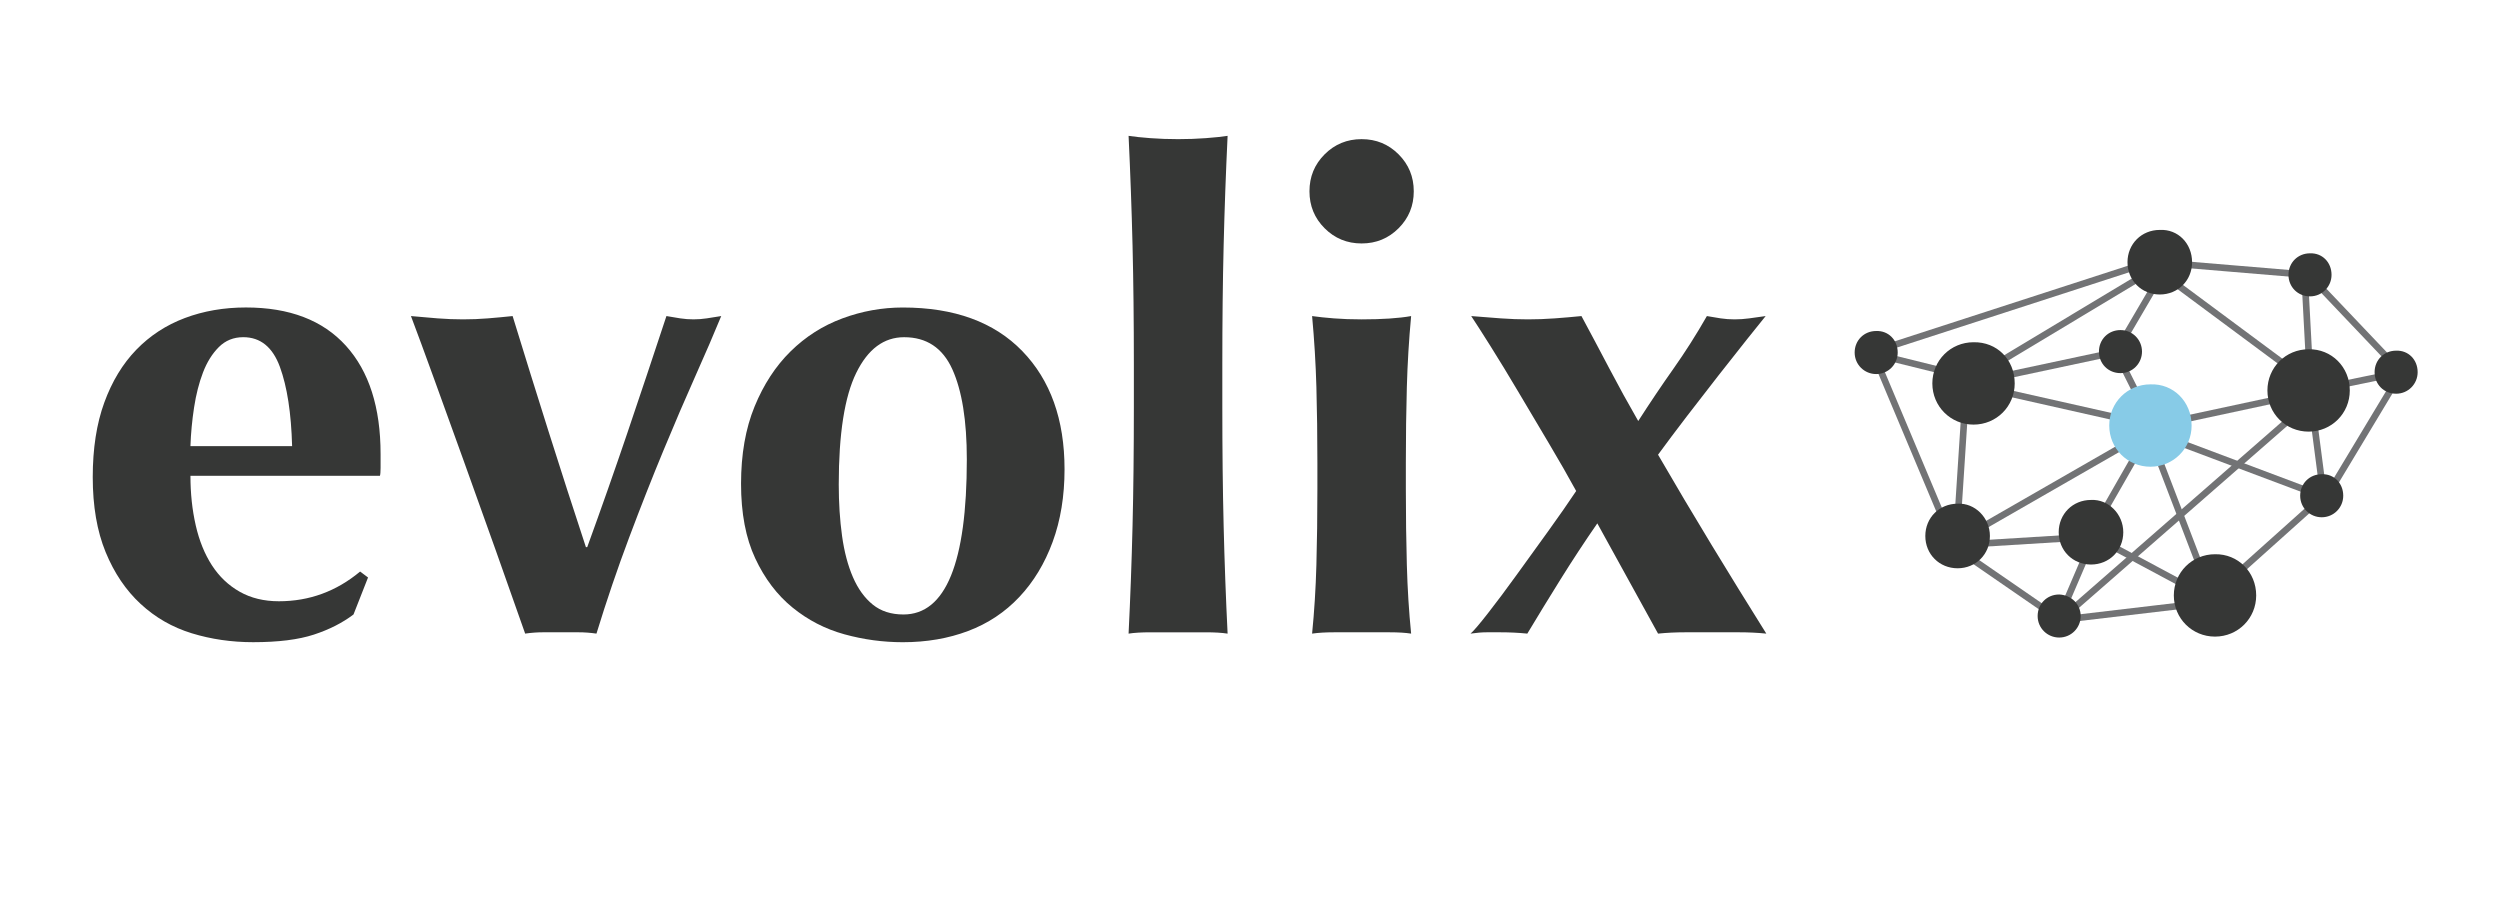 <?xml version="1.0" encoding="UTF-8"?>
<svg id="Calque_1" width="841.89px" height="305.98px" enable-background="new 0 0 841.89 305.984" space="preserve" version="1.1" viewBox="0 0 841.89 305.98" xmlns="http://www.w3.org/2000/svg">
 <link id="dark-mode" href="" rel="stylesheet" type="text/css"/>
 <style id="dark-mode-custom-style" type="text/css"/>
 <g id="g456" fill="#363736">
  <path id="path458" d="m65.912 176.91c1.185 5.19 3.001 9.671 5.446 13.451 2.446 3.779 5.558 6.745 9.337 8.894 3.78 2.149 8.188 3.223 13.229 3.223 10.226 0 19.342-3.334 27.345-10.005l2.668 2.002-4.892 12.449c-3.707 2.817-8.152 5.079-13.339 6.78-5.19 1.703-12.005 2.557-20.454 2.557-7.264 0-14.155-1-20.675-3-6.524-2.002-12.266-5.299-17.23-9.894-4.968-4.593-8.892-10.411-11.783-17.452-2.889-7.038-4.334-15.451-4.334-25.234 0-9.633 1.296-18.008 3.891-25.123 2.59-7.114 6.186-13.041 10.781-17.786 4.593-4.742 10.041-8.299 16.342-10.671 6.297-2.369 13.152-3.557 20.564-3.557 14.673 0 25.901 4.302 33.682 12.895 7.782 8.598 11.671 20.753 11.671 36.46v4.67c0 1.333-0.076 2.223-0.223 2.667h-63.806c0 5.929 0.592 11.489 1.78 16.674zm28.346-53.357c-2.446-6.669-6.56-10.003-12.34-10.003-3.261 0-6.002 1.111-8.226 3.334s-4.002 5.079-5.335 8.56c-1.334 3.484-2.334 7.412-3.002 11.783-0.667 4.373-1.077 8.708-1.223 13.006h34.238c-0.299-11.117-1.667-20.009-4.112-26.68z"/>
  <path id="path460" d="m211.42 145.34c4.37-12.895 8.705-25.862 13.006-38.906 1.628 0.297 3.185 0.555 4.668 0.777 1.48 0.223 2.962 0.334 4.446 0.334 1.48 0 2.964-0.111 4.446-0.334 1.48-0.222 3.113-0.48 4.891-0.777-2.373 5.78-5.262 12.487-8.669 20.12-3.412 7.634-7.004 16.006-10.782 25.122-3.78 9.115-7.636 18.897-11.562 29.346-3.928 10.449-7.596 21.231-11.004 32.348-2.078-0.299-4.079-0.445-6.002-0.445h-12.006c-1.929 0-3.929 0.146-6.002 0.445-2.967-8.448-6.264-17.786-9.894-28.014-3.633-10.226-7.226-20.266-10.783-30.123-3.557-9.856-6.892-19.082-10.003-27.68-3.113-8.595-5.708-15.636-7.782-21.12 3.114 0.297 6.114 0.555 9.005 0.777 2.89 0.223 5.742 0.334 8.558 0.334 2.815 0 5.594-0.111 8.337-0.334 2.741-0.222 5.521-0.48 8.337-0.777 4.002 13.044 8.04 26.011 12.117 38.906 4.076 12.895 8.261 25.865 12.562 38.906h0.444c4.74-13.04 9.297-26.01 13.672-38.905z"/>
  <path id="path462" d="m254.11 136.9c3.036-7.41 7.076-13.596 12.117-18.563 5.036-4.964 10.855-8.671 17.452-11.117 6.593-2.445 13.375-3.668 20.342-3.668 17.341 0 30.753 4.892 40.24 14.674 9.483 9.781 14.229 23.047 14.229 39.795 0 9.043-1.334 17.196-4.001 24.456-2.668 7.265-6.413 13.45-11.228 18.563-4.818 5.114-10.56 8.932-17.23 11.449-6.669 2.519-14.006 3.779-22.009 3.779-6.669 0-13.228-0.889-19.675-2.668-6.448-1.777-12.266-4.78-17.453-9.003-5.19-4.224-9.375-9.744-12.561-16.563-3.189-6.815-4.78-15.19-4.78-25.122 0-9.928 1.517-18.599 4.557-26.012zm66.586-12.561c-3.261-7.188-8.671-10.783-16.229-10.783-6.82 0-12.193 4.001-16.119 12.005-3.929 8.003-5.892 20.529-5.892 37.572 0 6.226 0.369 12.005 1.112 17.34 0.741 5.336 1.964 9.97 3.668 13.896 1.703 3.928 3.926 7.003 6.67 9.227 2.74 2.223 6.186 3.334 10.337 3.334 14.229 0 21.343-17.413 21.343-52.245 1e-3 -13.04-1.632-23.155-4.89-30.346z"/>
  <path id="path464" d="m381.39 82.651c-0.299-12.151-0.744-24.456-1.334-36.905 1.924 0.299 4.369 0.555 7.336 0.778 2.962 0.223 6.076 0.334 9.337 0.334 3.258 0 6.372-0.111 9.337-0.334 2.964-0.223 5.41-0.479 7.336-0.778-0.594 12.449-1.038 24.754-1.334 36.905-0.299 12.154-0.445 25.493-0.445 40.018v14.451c0 14.528 0.146 27.866 0.445 40.018 0.296 12.155 0.74 24.233 1.334 36.239-1.927-0.299-4.373-0.445-7.336-0.445h-18.674c-2.967 0-5.413 0.146-7.336 0.445 0.59-12.006 1.035-24.084 1.334-36.239 0.296-12.152 0.445-25.49 0.445-40.018v-14.451c0-14.525-0.149-27.864-0.445-40.018z"/>
  <path id="path466" d="m446.08 51.97c3.41-3.408 7.562-5.112 12.454-5.112s9.038 1.705 12.448 5.112c3.408 3.412 5.113 7.559 5.113 12.451 0 4.891-1.705 9.042-5.113 12.449-3.41 3.413-7.557 5.114-12.448 5.114s-9.044-1.702-12.454-5.114c-3.409-3.407-5.11-7.558-5.11-12.449 0-4.892 1.701-9.039 5.11-12.451zm-2.776 78.367c-0.223-7.927-0.706-15.895-1.446-23.898 2.073 0.297 4.521 0.555 7.34 0.777 2.812 0.223 5.925 0.334 9.337 0.334 6.965 0 12.521-0.369 16.671-1.111-0.744 8.003-1.221 15.971-1.443 23.898-0.223 7.932-0.334 16.418-0.334 25.457v8.894c0 9.042 0.111 17.563 0.334 25.566s0.699 15.712 1.443 23.122c-1.927-0.299-4.331-0.445-7.226-0.445h-18.782c-2.818 0-5.267 0.146-7.34 0.445 0.74-7.41 1.224-15.119 1.446-23.122 0.223-8.003 0.334-16.525 0.334-25.566v-8.894c0-9.038-0.112-17.525-0.334-25.457z"/>
  <path id="path468" d="m525.56 195.03c-3.928 6.302-7.671 12.416-11.227 18.343-2.967-0.299-6.004-0.445-9.114-0.445h-4.558c-1.555 0-3.374 0.146-5.447 0.445 1.036-0.891 3.002-3.187 5.89-6.894 2.894-3.701 6.077-7.965 9.56-12.783 3.482-4.814 7.041-9.744 10.673-14.783 3.632-5.038 6.78-9.56 9.449-13.562-2.669-4.891-5.747-10.261-9.227-16.117-3.485-5.854-6.892-11.597-10.228-17.23-3.333-5.631-6.446-10.745-9.337-15.34-2.888-4.592-5.076-8.003-6.558-10.226 3.556 0.297 6.892 0.555 10.005 0.777 3.11 0.223 6.147 0.334 9.114 0.334 2.964 0 5.967-0.111 9.004-0.334 3.037-0.222 6.039-0.48 9.003-0.777 3.113 5.78 6.227 11.637 9.337 17.563 3.114 5.93 6.374 11.859 9.783 17.786 4.001-6.226 7.966-12.117 11.894-17.674 3.925-5.559 7.671-11.451 11.227-17.674 1.632 0.297 3.187 0.555 4.669 0.777 1.481 0.223 3.04 0.334 4.668 0.334 1.632 0 3.261-0.111 4.892-0.334 1.632-0.222 3.482-0.48 5.56-0.777-1.333 1.631-3.448 4.262-6.335 7.892-2.892 3.634-6.081 7.669-9.561 12.117-3.485 4.446-7.041 9.041-10.673 13.783-3.632 4.745-6.856 9.043-9.668 12.895 5.925 10.228 11.926 20.342 18.007 30.348 6.074 10.003 12.228 19.974 18.451 29.902-2.964-0.299-6.004-0.445-9.114-0.445s-6.15 0-9.114 0h-9.115c-3.113 0-6.153 0.146-9.114 0.445l-20.455-37.128c-4.301 6.222-8.417 12.484-12.341 18.782z"/>
 </g>
 <g id="g298_13_" transform="matrix(1.576 0 0 1.576 -1983.4 -53.697)">
  <g id="g58" fill="none" stroke="#727375" stroke-miterlimit="10" stroke-width="1.417">
   <line id="line2" x1="1716.6" x2="1680.2" y1="124.6" y2="116.4"/>
   <line id="line4" x1="1709.7" x2="1683.9" y1="109.5" y2="115"/>
   <line id="line6" x1="1719" x2="1752.1" y1="125" y2="117.9"/>
   <line id="line8" x1="1721.4" x2="1749.7" y1="93.2" y2="114.2"/>
   <line id="line10" x1="1753.2" x2="1770.7" y1="117.4" y2="113.8"/>
   <line id="line12" x1="1771.1" x2="1752" y1="113.1" y2="93"/>
   <line id="line14" x1="1751.6" x2="1719.3" y1="92.8" y2="90.1"/>
   <line id="line16" x1="1718.1" x2="1659.8" y1="90" y2="108.9"/>
   <line id="line18" x1="1658.9" x2="1675.8" y1="109.8" y2="150"/>
   <line id="line20" x1="1676.6" x2="1678.7" y1="148.3" y2="116"/>
   <line id="line22" x1="1676.6" x2="1717.5" y1="149.8" y2="126.3"/>
   <line id="line24" x1="1717.1" x2="1705.6" y1="127.5" y2="147.6"/>
   <line id="line26" x1="1704.9" x2="1677.2" y1="148.8" y2="150.5"/>
   <line id="line28" x1="1676.9" x2="1697.5" y1="151.5" y2="165.7"/>
   <line id="line30" x1="1698.9" x2="1705.5" y1="165.2" y2="149.8"/>
   <line id="line32" x1="1699.9" x2="1730.4" y1="166.4" y2="162.8"/>
   <line id="line34" x1="1706.1" x2="1728.3" y1="148.8" y2="160.7"/>
   <line id="line36" x1="1733.1" x2="1754.3" y1="159.7" y2="140.7"/>
   <line id="line38" x1="1755" x2="1752.3" y1="139.9" y2="119.2"/>
   <line id="line40" x1="1755.5" x2="1770.6" y1="140.4" y2="115.3"/>
   <line id="line42" x1="1700" x2="1749.9" y1="165.4" y2="121.8"/>
   <line id="line44" x1="1718.8" x2="1730.4" y1="129.5" y2="159.8"/>
   <line id="line46" x1="1679.2" x2="1660.6" y1="114.7" y2="110.1"/>
   <line id="line48" x1="1680.1" x2="1719.2" y1="114.8" y2="91.3"/>
   <line id="line50" x1="1719.3" x2="1711.1" y1="94.5" y2="108.5"/>
   <line id="line52" x1="1711.1" x2="1718" y1="110.2" y2="124"/>
   <line id="line54" x1="1752.1" x2="1751" y1="114.7" y2="94"/>
   <line id="line56" x1="1718.5" x2="1752.3" y1="126.5" y2="139.2"/>
  </g>
  <g id="g336_129_">
   <path id="path338_129_" d="m1689 116c0 4.9-3.9 8.8-8.8 8.8s-8.8-3.9-8.8-8.8 3.9-8.8 8.8-8.8c5-0.1 8.8 3.7 8.8 8.8" fill="#363736"/>
  </g>
  <g id="g336_128_">
   <path id="path338_128_" d="m1726.8 125c0 4.9-3.9 8.8-8.8 8.8s-8.8-3.9-8.8-8.8 3.9-8.8 8.8-8.8c4.9-0.2 8.8 3.7 8.8 8.8" fill="#87cbe7"/>
  </g>
  <g id="g336_127_">
   <path id="path338_127_" d="m1760.6 117.5c0 4.9-3.9 8.8-8.8 8.8s-8.8-3.9-8.8-8.8 3.9-8.8 8.8-8.8c4.9-0.1 8.8 3.8 8.8 8.8" fill="#363736"/>
  </g>
  <g id="g336_126_">
   <path id="path338_126_" d="m1740.6 161.3c0 4.9-3.9 8.8-8.8 8.8s-8.8-3.9-8.8-8.8 3.9-8.8 8.8-8.8c4.9-0.1 8.8 3.8 8.8 8.8" fill="#363736"/>
  </g>
  <g id="g336_125_">
   <path id="path338_125_" d="m1726.9 90.1c0 3.9-3 6.9-6.9 6.9s-6.9-3-6.9-6.9 3-6.9 6.9-6.9c3.9-0.2 6.9 2.9 6.9 6.9" fill="#363736"/>
  </g>
  <g id="g336_124_">
   <path id="path338_124_" d="m1716.2 109.2c0 2.5-2 4.6-4.6 4.6s-4.6-2-4.6-4.6 2-4.6 4.6-4.6 4.6 2.1 4.6 4.6" fill="#363736"/>
  </g>
  <g id="g336_123_">
   <path id="path338_123_" d="m1756.7 92.8c0 2.5-2 4.6-4.6 4.6s-4.6-2-4.6-4.6 2-4.6 4.6-4.6c2.6-0.1 4.6 1.9 4.6 4.6" fill="#363736"/>
  </g>
  <g id="g336_122_">
   <path id="path338_122_" d="m1775.1 113.6c0 2.5-2 4.6-4.6 4.6s-4.6-2-4.6-4.6 2-4.6 4.6-4.6c2.6-0.1 4.6 1.9 4.6 4.6" fill="#363736"/>
  </g>
  <g id="g336_121_">
   <path id="path338_121_" d="m1759.2 140c0 2.5-2 4.6-4.6 4.6-2.5 0-4.6-2-4.6-4.6s2-4.6 4.6-4.6c2.6-0.1 4.6 1.9 4.6 4.6" fill="#363736"/>
  </g>
  <g id="g336_120_">
   <path id="path338_120_" d="m1703.1 165.7c0 2.5-2 4.6-4.6 4.6-2.5 0-4.6-2-4.6-4.6s2-4.6 4.6-4.6c2.6 0.1 4.6 2.1 4.6 4.6" fill="#363736"/>
  </g>
  <g id="g336_119_">
   <path id="path338_119_" d="m1664 109.4c0 2.5-2 4.6-4.6 4.6-2.5 0-4.6-2-4.6-4.6s2-4.6 4.6-4.6c2.6-0.1 4.6 1.9 4.6 4.6" fill="#363736"/>
  </g>
  <g id="g336_118_">
   <path id="path338_118_" d="m1712.2 147.8c0 3.9-3 6.9-6.9 6.9s-6.9-3-6.9-6.9 3-6.9 6.9-6.9c3.7-0.2 6.9 3 6.9 6.9" fill="#363736"/>
  </g>
  <g id="g336_117_">
   <path id="path338_117_" d="m1683.7 148.6c0 3.9-3 6.9-6.9 6.9s-6.9-3-6.9-6.9 3-6.9 6.9-6.9c3.7-0.2 6.9 3 6.9 6.9" fill="#363736"/>
  </g>
 </g>
</svg>

